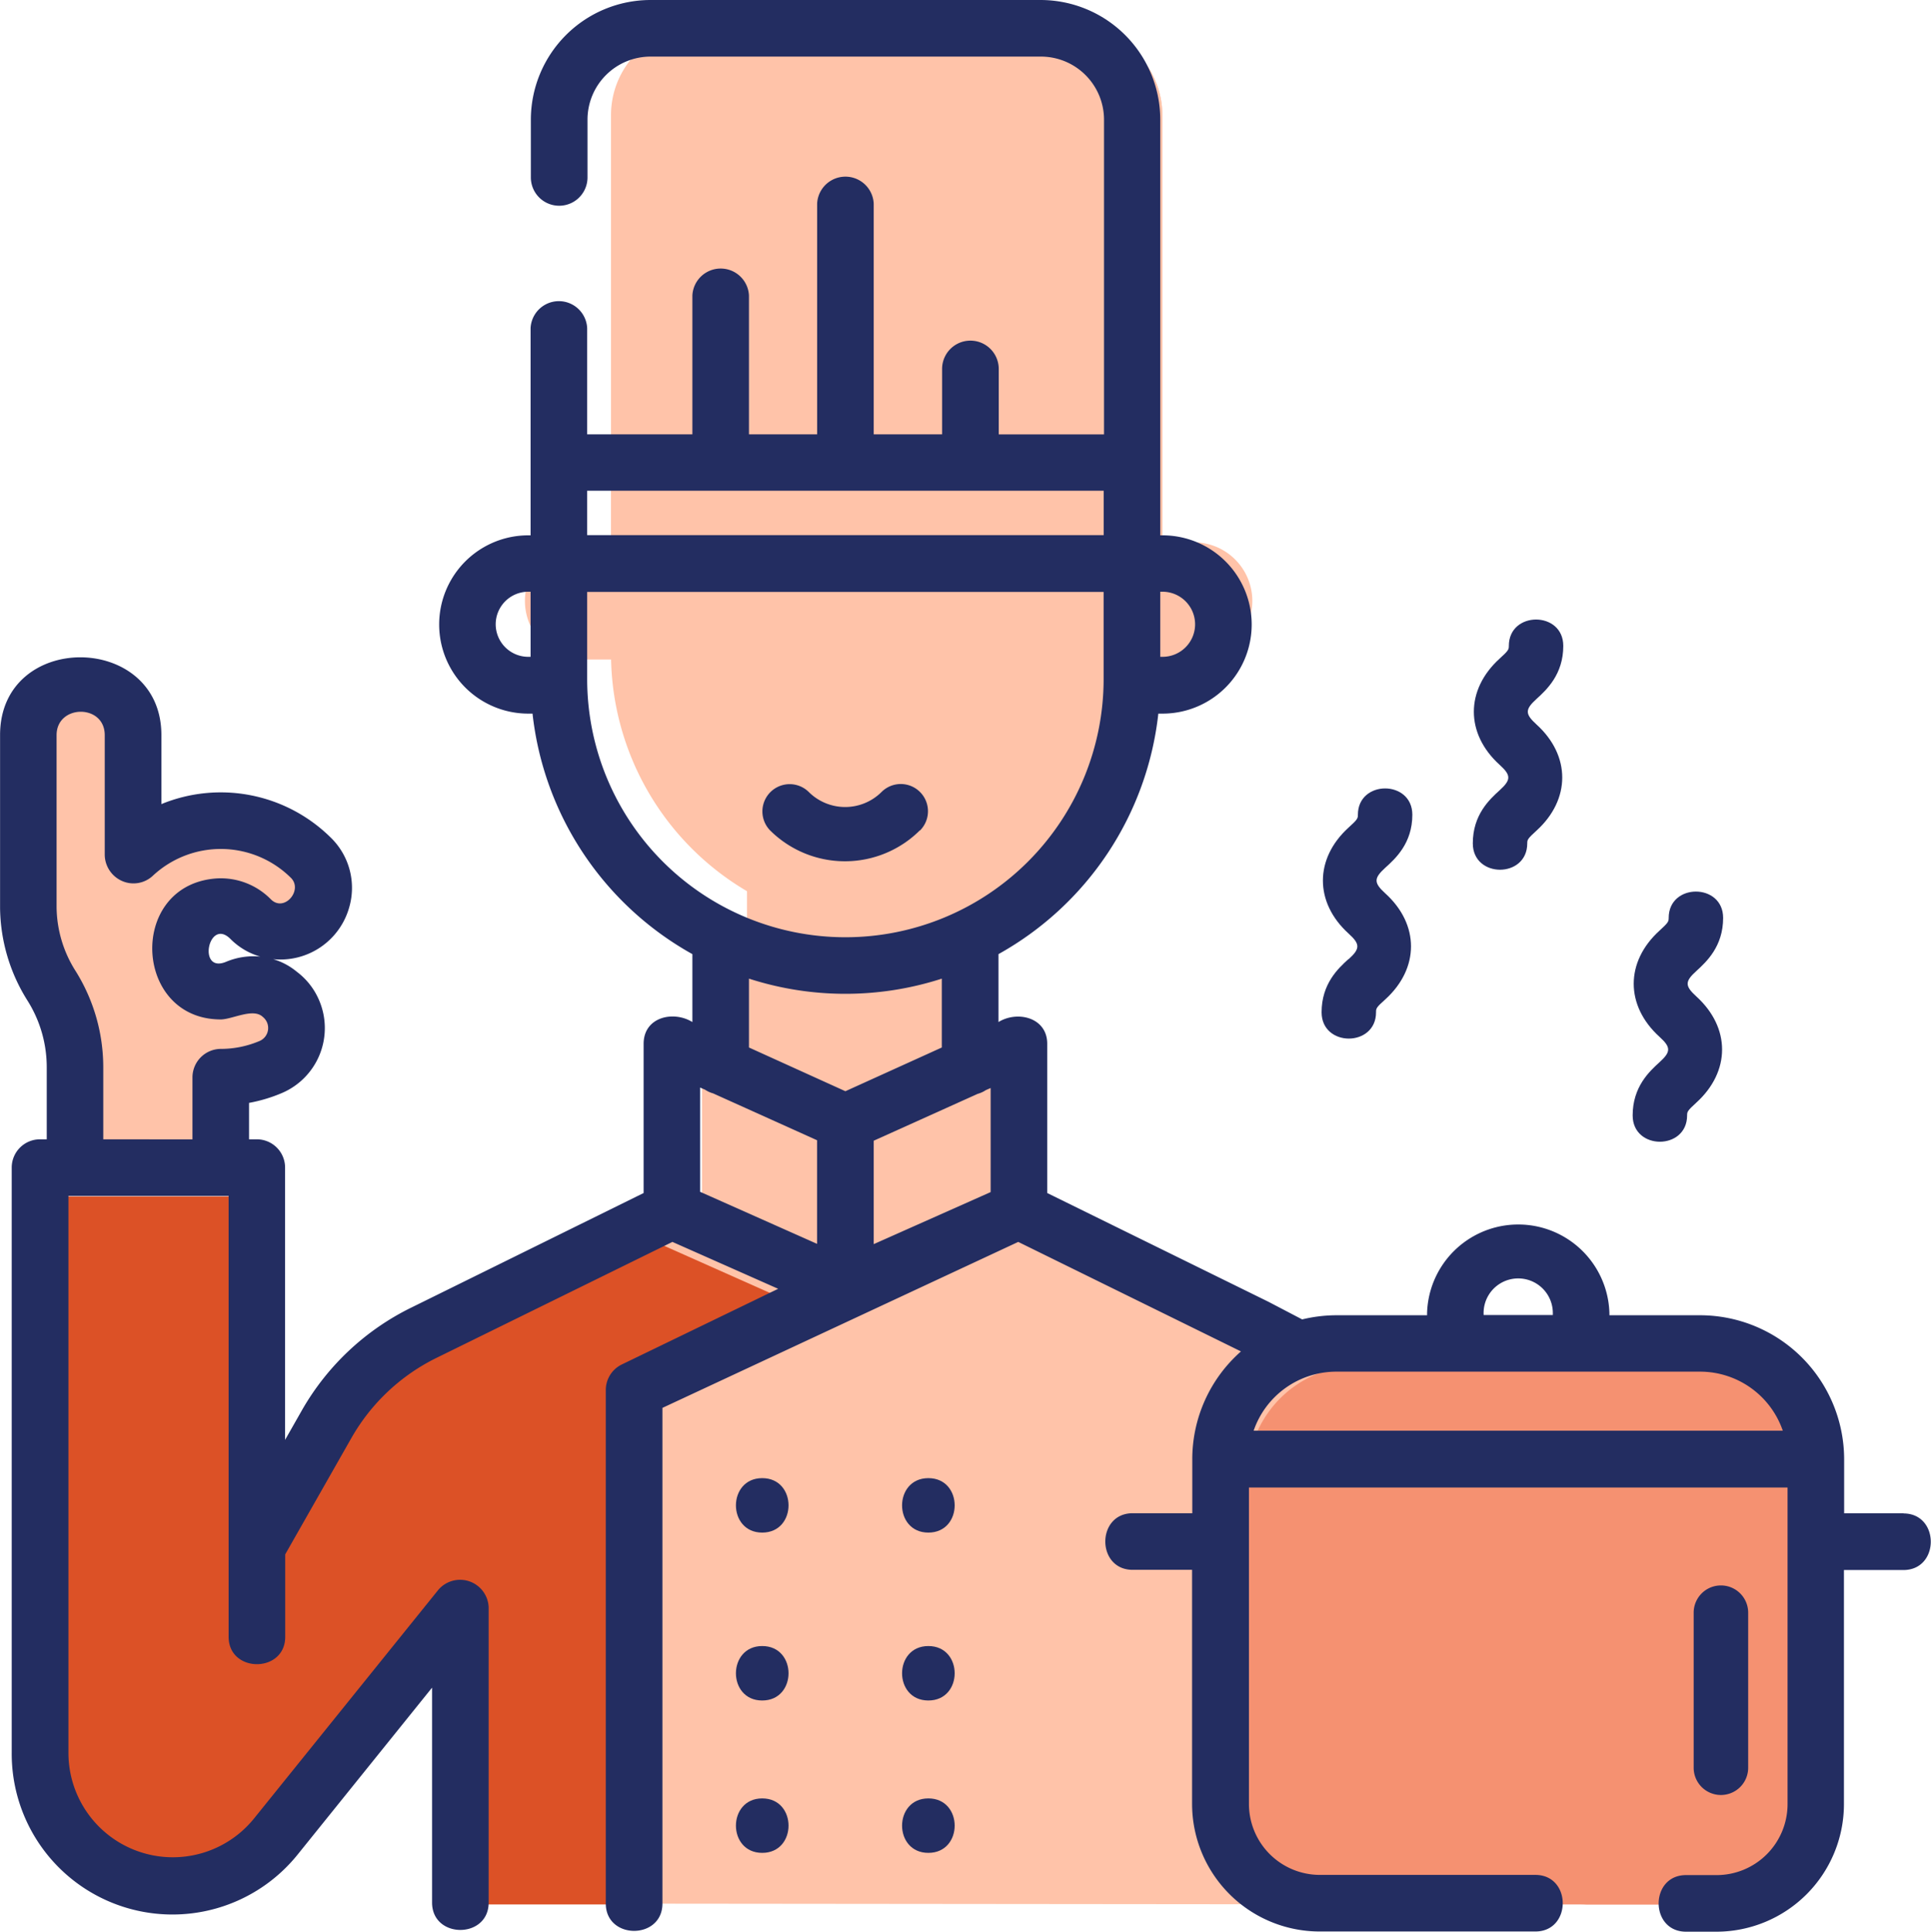 <svg id="Layer_2" data-name="Layer 2" xmlns="http://www.w3.org/2000/svg" viewBox="0 0 288.35 288.41"><defs><style>.cls-1{fill:#ffc3a9;}.cls-2{fill:none;}.cls-3{fill:#f59171;}.cls-4{fill:#dc5126;}.cls-5{fill:#232d61;}</style></defs><g id="Group_81" data-name="Group 81"><g id="Group_79" data-name="Group 79"><g id="Group_77" data-name="Group 77"><g id="Group_75" data-name="Group 75"><path id="Path_363" data-name="Path 363" class="cls-1" d="M248.87,313.14V259.05a26.84,26.84,0,0,0-15.26-23.9L224,230.4l-36-16.78H135.39l-37.55,17.5a33.73,33.73,0,0,0-14.71,13.09L72.49,261.92V207.43H39.63v84.09c0,10.52,9,19.06,20.11,19.06a20.61,20.61,0,0,0,15.66-7.09l28-32.85V313" transform="translate(-33.86 -28.79)"/><g id="Group_69" data-name="Group 69"><path id="Path_364" data-name="Path 364" class="cls-1" d="M234.41,235.15l-9.09-4.75-34.13-16.78H169.51l34.12,16.78,9.09,4.75a27,27,0,0,1,14.47,23.9v54.07l21.68,0V259.05A27,27,0,0,0,234.41,235.15Z" transform="translate(-33.86 -28.79)"/></g><g id="Group_73" data-name="Group 73"><path id="Path_365" data-name="Path 365" class="cls-1" d="M181.25,187.57l-17.92,8.07-17.92-8.07V156.28h35.84Z" transform="translate(-33.86 -28.79)"/><g id="Group_70" data-name="Group 70"><path id="Path_366" data-name="Path 366" class="cls-1" d="M211.82,127.26H120.7a8.75,8.75,0,0,1,0-17.49h91.12a8.75,8.75,0,1,1,0,17.49Z" transform="translate(-33.86 -28.79)"/><path id="Path_367" data-name="Path 367" class="cls-1" d="M166.26,167.53a41.16,41.16,0,0,1-41.16-41.16v-16.6h82.32v16.6a41.15,41.15,0,0,1-41.16,41.16Z" transform="translate(-33.86 -28.79)"/><path id="Path_368" data-name="Path 368" class="cls-1" d="M185.74,109.77v16.6a41.17,41.17,0,0,1-30.32,39.71,41.19,41.19,0,0,0,52-39.71v-16.6Z" transform="translate(-33.86 -28.79)"/><path id="Path_369" data-name="Path 369" class="cls-1" d="M194.3,32.86H138.22A13.11,13.11,0,0,0,125.1,46v63.79h82.32V46A13.11,13.11,0,0,0,194.3,32.86Z" transform="translate(-33.86 -28.79)"/><path id="Path_370" data-name="Path 370" class="cls-1" d="M194.3,32.86H172.62A13.11,13.11,0,0,1,185.74,46v63.79h21.69V46A13.12,13.12,0,0,0,194.3,32.86Z" transform="translate(-33.86 -28.79)"/><path id="Path_371" data-name="Path 371" class="cls-1" d="M125.1,95.26h82.32v14.51H125.1Z" transform="translate(-33.86 -28.79)"/></g><g id="Group_71" data-name="Group 71"><path id="Path_372" data-name="Path 372" class="cls-1" d="M138.69,185.54l24.93,11.3,24.93-11.3v24l-24.93,11.1-24.93-11.1Z" transform="translate(-33.86 -28.79)"/></g><path id="Path_373" data-name="Path 373" class="cls-2" d="M162.05,201v23.77l-30.34,14.69v73.73" transform="translate(-33.86 -28.79)"/><g id="Group_72" data-name="Group 72"><path id="Path_374" data-name="Path 374" class="cls-1" d="M64.88,164.22a6,6,0,0,1,5,1.76,6.06,6.06,0,0,0,5.66,1.56,6.17,6.17,0,0,0,3-10.39A18.38,18.38,0,0,0,53,156.78l-.06,0V139.53a7.53,7.53,0,1,0-15,0h0v24.75a21.49,21.49,0,0,0,3.36,11.31,22,22,0,0,1,3.34,11.67v14.41H65.57v-13a18.37,18.37,0,0,0,7.17-1.45,6.08,6.08,0,0,0,1.38-10.4l-.36-.29a5.86,5.86,0,0,0-5.87-.68,6.07,6.07,0,1,1-3-11.63Z" transform="translate(-33.86 -28.79)"/></g></g><path id="Path_375" data-name="Path 375" class="cls-1" d="M187.58,185.54v24l-24.93,11.1V196.84Z" transform="translate(-33.86 -28.79)"/><g id="Group_74" data-name="Group 74"><path id="Path_376" data-name="Path 376" class="cls-2" d="M130.38,213.62l-35.59,17.5a32.74,32.74,0,0,0-13.94,13.09L70.77,261.92V207.43H39.63v84.09a19.06,19.06,0,0,0,33.89,12L100,270.64V313" transform="translate(-33.86 -28.79)"/><path id="Path_377" data-name="Path 377" class="cls-2" d="M248.87,307.72V259.05a27,27,0,0,0-14.46-23.9l-9.1-4.75-34.13-16.78" transform="translate(-33.86 -28.79)"/></g></g><g id="Group_76" data-name="Group 76"><path id="Path_378" data-name="Path 378" class="cls-3" d="M220.16,298.9V249.33h85.51V298.9a14.25,14.25,0,0,1-14.25,14.24h-57A14.25,14.25,0,0,1,220.16,298.9Z" transform="translate(-33.86 -28.79)"/><path id="Path_379" data-name="Path 379" class="cls-3" d="M284,249.33V298.9a14.25,14.25,0,0,1-14.25,14.24h21.68a14.25,14.25,0,0,0,14.25-14.24V249.33Z" transform="translate(-33.86 -28.79)"/><path id="Path_380" data-name="Path 380" class="cls-3" d="M220.16,249.33h85.51a16.63,16.63,0,0,0-16.62-16.62H236.78a16.62,16.62,0,0,0-16.62,16.62Z" transform="translate(-33.86 -28.79)"/><path id="Path_381" data-name="Path 381" class="cls-3" d="M289.05,232.71H267.37A16.63,16.63,0,0,1,284,249.33h21.68A16.62,16.62,0,0,0,289.05,232.71Z" transform="translate(-33.86 -28.79)"/></g></g><g id="Group_78" data-name="Group 78"><path id="Path_382" data-name="Path 382" class="cls-3" d="M33.79,28.79" transform="translate(-33.86 -28.79)"/></g></g><path id="Path_383" data-name="Path 383" class="cls-4" d="M155.31,224.72l-24.93-11.1L94,231.65a29.88,29.88,0,0,0-12.56,11.79L70.77,261.92V207.43H39.63v84a19.07,19.07,0,0,0,33.91,12L100,270.64v42.5H125V239.4Z" transform="translate(-33.86 -28.79)"/></g><g id="Group_82" data-name="Group 82"><path id="Path_384" data-name="Path 384" class="cls-5" d="M235.21,172c-1.51,1.37-4,3.67-4,7.93,0,5.24,8.13,5.24,8.13,0,0-.55,0-.7,1.37-1.91,5.13-4.65,5.14-11.2,0-15.85-1.72-1.57-1.72-2.24,0-3.81,1.52-1.37,4.05-3.66,4.05-7.92,0-5.24-8.13-5.24-8.13,0,0,.54-.05.7-1.38,1.9-5.12,4.65-5.13,11.2,0,15.85,1.73,1.57,1.73,2.24,0,3.81Z" transform="translate(-33.86 -28.79)"/><path id="Path_385" data-name="Path 385" class="cls-5" d="M281.66,187.4c-1.51,1.37-4,3.67-4,7.93,0,5.24,8.13,5.24,8.13,0,0-.54.05-.7,1.38-1.91,5.12-4.65,5.13-11.19,0-15.85-1.73-1.57-1.73-2.24,0-3.8,1.51-1.38,4-3.67,4-7.93,0-5.24-8.13-5.24-8.13,0,0,.54-.05.7-1.37,1.9-5.13,4.65-5.14,11.2,0,15.86C283.39,185.16,283.39,185.83,281.66,187.4Z" transform="translate(-33.86 -28.79)"/><path id="Path_386" data-name="Path 386" class="cls-5" d="M257.79,146.79c-1.51,1.37-4,3.66-4,7.92,0,5.25,8.13,5.25,8.13,0,0-.54.05-.69,1.38-1.9,5.12-4.65,5.13-11.2,0-15.85-1.73-1.57-1.73-2.24,0-3.81,1.51-1.37,4-3.67,4-7.92,0-5.25-8.13-5.25-8.13,0,0,.54-.05.69-1.38,1.9-5.12,4.65-5.13,11.2,0,15.85C259.52,144.55,259.52,145.22,257.79,146.79Z" transform="translate(-33.86 -28.79)"/><path id="Path_387" data-name="Path 387" class="cls-5" d="M147.68,249.49c-5.23,0-5.24,8.13,0,8.13S152.92,249.49,147.68,249.49Z" transform="translate(-33.86 -28.79)"/><path id="Path_388" data-name="Path 388" class="cls-5" d="M147.68,274.56c-5.23,0-5.24,8.13,0,8.13S152.92,274.56,147.68,274.56Z" transform="translate(-33.86 -28.79)"/><path id="Path_389" data-name="Path 389" class="cls-5" d="M147.68,297.31c-5.23,0-5.24,8.13,0,8.13S152.92,297.31,147.68,297.31Z" transform="translate(-33.86 -28.79)"/><path id="Path_390" data-name="Path 390" class="cls-5" d="M172.49,249.49c-5.23,0-5.24,8.13,0,8.13S177.73,249.49,172.49,249.49Z" transform="translate(-33.86 -28.79)"/><path id="Path_391" data-name="Path 391" class="cls-5" d="M172.49,274.56c-5.23,0-5.24,8.13,0,8.13S177.73,274.56,172.49,274.56Z" transform="translate(-33.86 -28.79)"/><path id="Path_392" data-name="Path 392" class="cls-5" d="M172.49,297.31c-5.23,0-5.24,8.13,0,8.13S177.73,297.31,172.49,297.31Z" transform="translate(-33.86 -28.79)"/><path id="Path_393" data-name="Path 393" class="cls-5" d="M171.23,152.8a4.06,4.06,0,1,0-5.72-5.77l0,0a7.7,7.7,0,0,1-10.89,0,4.07,4.07,0,0,0-5.78,5.73l0,0a15.86,15.86,0,0,0,22.39,0Z" transform="translate(-33.86 -28.79)"/><path id="Path_394" data-name="Path 394" class="cls-5" d="M318.12,254.74h-8.88v-8.07a21.53,21.53,0,0,0-21.5-21.5H274.19v-.3a13.62,13.62,0,0,0-27.23,0v.3H233.4a21.82,21.82,0,0,0-5.09.62l-4.86-2.54-.09-.05-33.12-16.28V184.64c0-3.93-4.44-5-7.28-3.25V171.25a47,47,0,0,0,23.87-35.91h.63a13.31,13.31,0,0,0,0-26.62h-.34V46.65a17.89,17.89,0,0,0-17.87-17.86H131a17.89,17.89,0,0,0-17.87,17.86v8.63a4.23,4.23,0,0,0,8.46,0V46.65A9.42,9.42,0,0,1,131,37.24h58.3a9.43,9.43,0,0,1,9.42,9.41v47H183V83.88a4.23,4.23,0,0,0-8.46,0v9.76H164.33V59.19a4.23,4.23,0,0,0-8.45,0V93.64H145.7V72.91a4.23,4.23,0,0,0-8.45,0V93.64H121.54V77.78a4.23,4.23,0,0,0-8.45,0v30.94h-.34a13.31,13.31,0,1,0,0,26.62h.63a47,47,0,0,0,23.87,35.91v10.14c-2.83-1.75-7.28-.76-7.28,3.25v22.28L95.33,224A38.12,38.12,0,0,0,79,239.26l-2.57,4.52V203.12a4.22,4.22,0,0,0-4.23-4.22H71.05v-5.44A23.07,23.07,0,0,0,75.93,192a10.54,10.54,0,0,0,5.6-13.82,10.39,10.39,0,0,0-3.22-4.2l-.38-.3A9.91,9.91,0,0,0,74.65,172,10.67,10.67,0,0,0,86,164.29a10.46,10.46,0,0,0-2.75-10.44,23.35,23.35,0,0,0-25.29-5V138.54c0-15.37-24.09-15.58-24.09,0v25.72a26.44,26.44,0,0,0,4.14,14,18.66,18.66,0,0,1,2.83,9.89V198.9h-1a4.22,4.22,0,0,0-4.23,4.22h0v87.39A24,24,0,0,0,78.38,305.6l20-24.83v32.09c0,5.45,8.45,5.45,8.45,0V268.81a4.27,4.27,0,0,0-7.51-2.65L71.8,300.3a15.59,15.59,0,0,1-27.72-9.79V207.35H68v65.83c0,5.45,8.45,5.45,8.45,0V260.87l9.91-17.42a29.68,29.68,0,0,1,12.69-11.92l35.22-17.31,15.79,7-23.35,11.3a4.24,4.24,0,0,0-2.39,3.81V313c0,5.45,8.46,5.45,8.46,0V239l53.13-24.78,33.26,16.35a21.45,21.45,0,0,0-7.27,16.1h0v8.06H203c-5.45,0-5.45,8.45,0,8.45h8.87v35a19.06,19.06,0,0,0,19,19h32.26c5.45,0,5.45-8.45,0-8.45H230.94a10.6,10.6,0,0,1-10.58-10.58V250.89h80.43v47.29a10.6,10.6,0,0,1-10.58,10.58h-4.58c-5.45,0-5.45,8.45,0,8.45h4.58a19.06,19.06,0,0,0,19-19v-35h8.88c5.45,0,5.45-8.45,0-8.45ZM49.28,198.9V188.15a27.09,27.09,0,0,0-4.12-14.36,18.07,18.07,0,0,1-2.85-9.52V138.55c0-4.61,7.19-4.69,7.19,0v17.89a4.33,4.33,0,0,0,2.61,3.9,4.23,4.23,0,0,0,4.56-.78,14.87,14.87,0,0,1,20.63.3c1.85,1.83-1,5.21-3,3.2A10.47,10.47,0,0,0,65.63,160c-12.73,1.46-11.71,21,1.19,21,1.71,0,4.85-1.76,6.29-.37a2.11,2.11,0,0,1-.49,3.59,14.78,14.78,0,0,1-5.8,1.18,4.26,4.26,0,0,0-4.22,4.22v9.29Zm23.45-27.28a10.56,10.56,0,0,0-5.12.78c-4.33,1.8-2.62-6.74.69-3.39A10.24,10.24,0,0,0,72.73,171.62ZM212.32,122a4.86,4.86,0,0,1-4.86,4.86h-.34v-9.72h.34a4.87,4.87,0,0,1,4.86,4.86Zm-13.65-19.94v6.63H121.54v-6.63ZM107.88,122a4.87,4.87,0,0,1,4.87-4.86h.34v9.72h-.34A4.87,4.87,0,0,1,107.88,122Zm13.66,8.17v-13h77.12v13a38.56,38.56,0,0,1-77.12,0Zm24.16,44.74a46.91,46.91,0,0,0,28.8,0v10.28l-14.4,6.53-14.4-6.53Zm-7.29,16.26.73.32a4.2,4.2,0,0,0,1.2.55l15.53,7v15.47l-17.46-7.77Zm43.38,15.61-17.46,7.77V199.11l15.53-7a4.08,4.08,0,0,0,1.2-.55l.73-.32Zm73.61,18.06a5.17,5.17,0,1,1,10.34,0h0v.3H255.41Zm-34.34,17.57a13.07,13.07,0,0,1,12.34-8.82h54.34a13.07,13.07,0,0,1,12.34,8.82Z" transform="translate(-33.86 -28.79)"/><path id="Path_395" data-name="Path 395" class="cls-5" d="M290.84,296.8a4.07,4.07,0,0,0,4.07-4.06V269.58a4.07,4.07,0,0,0-8.14,0v23.16a4.07,4.07,0,0,0,4.07,4.06Z" transform="translate(-33.86 -28.79)"/></g></svg>